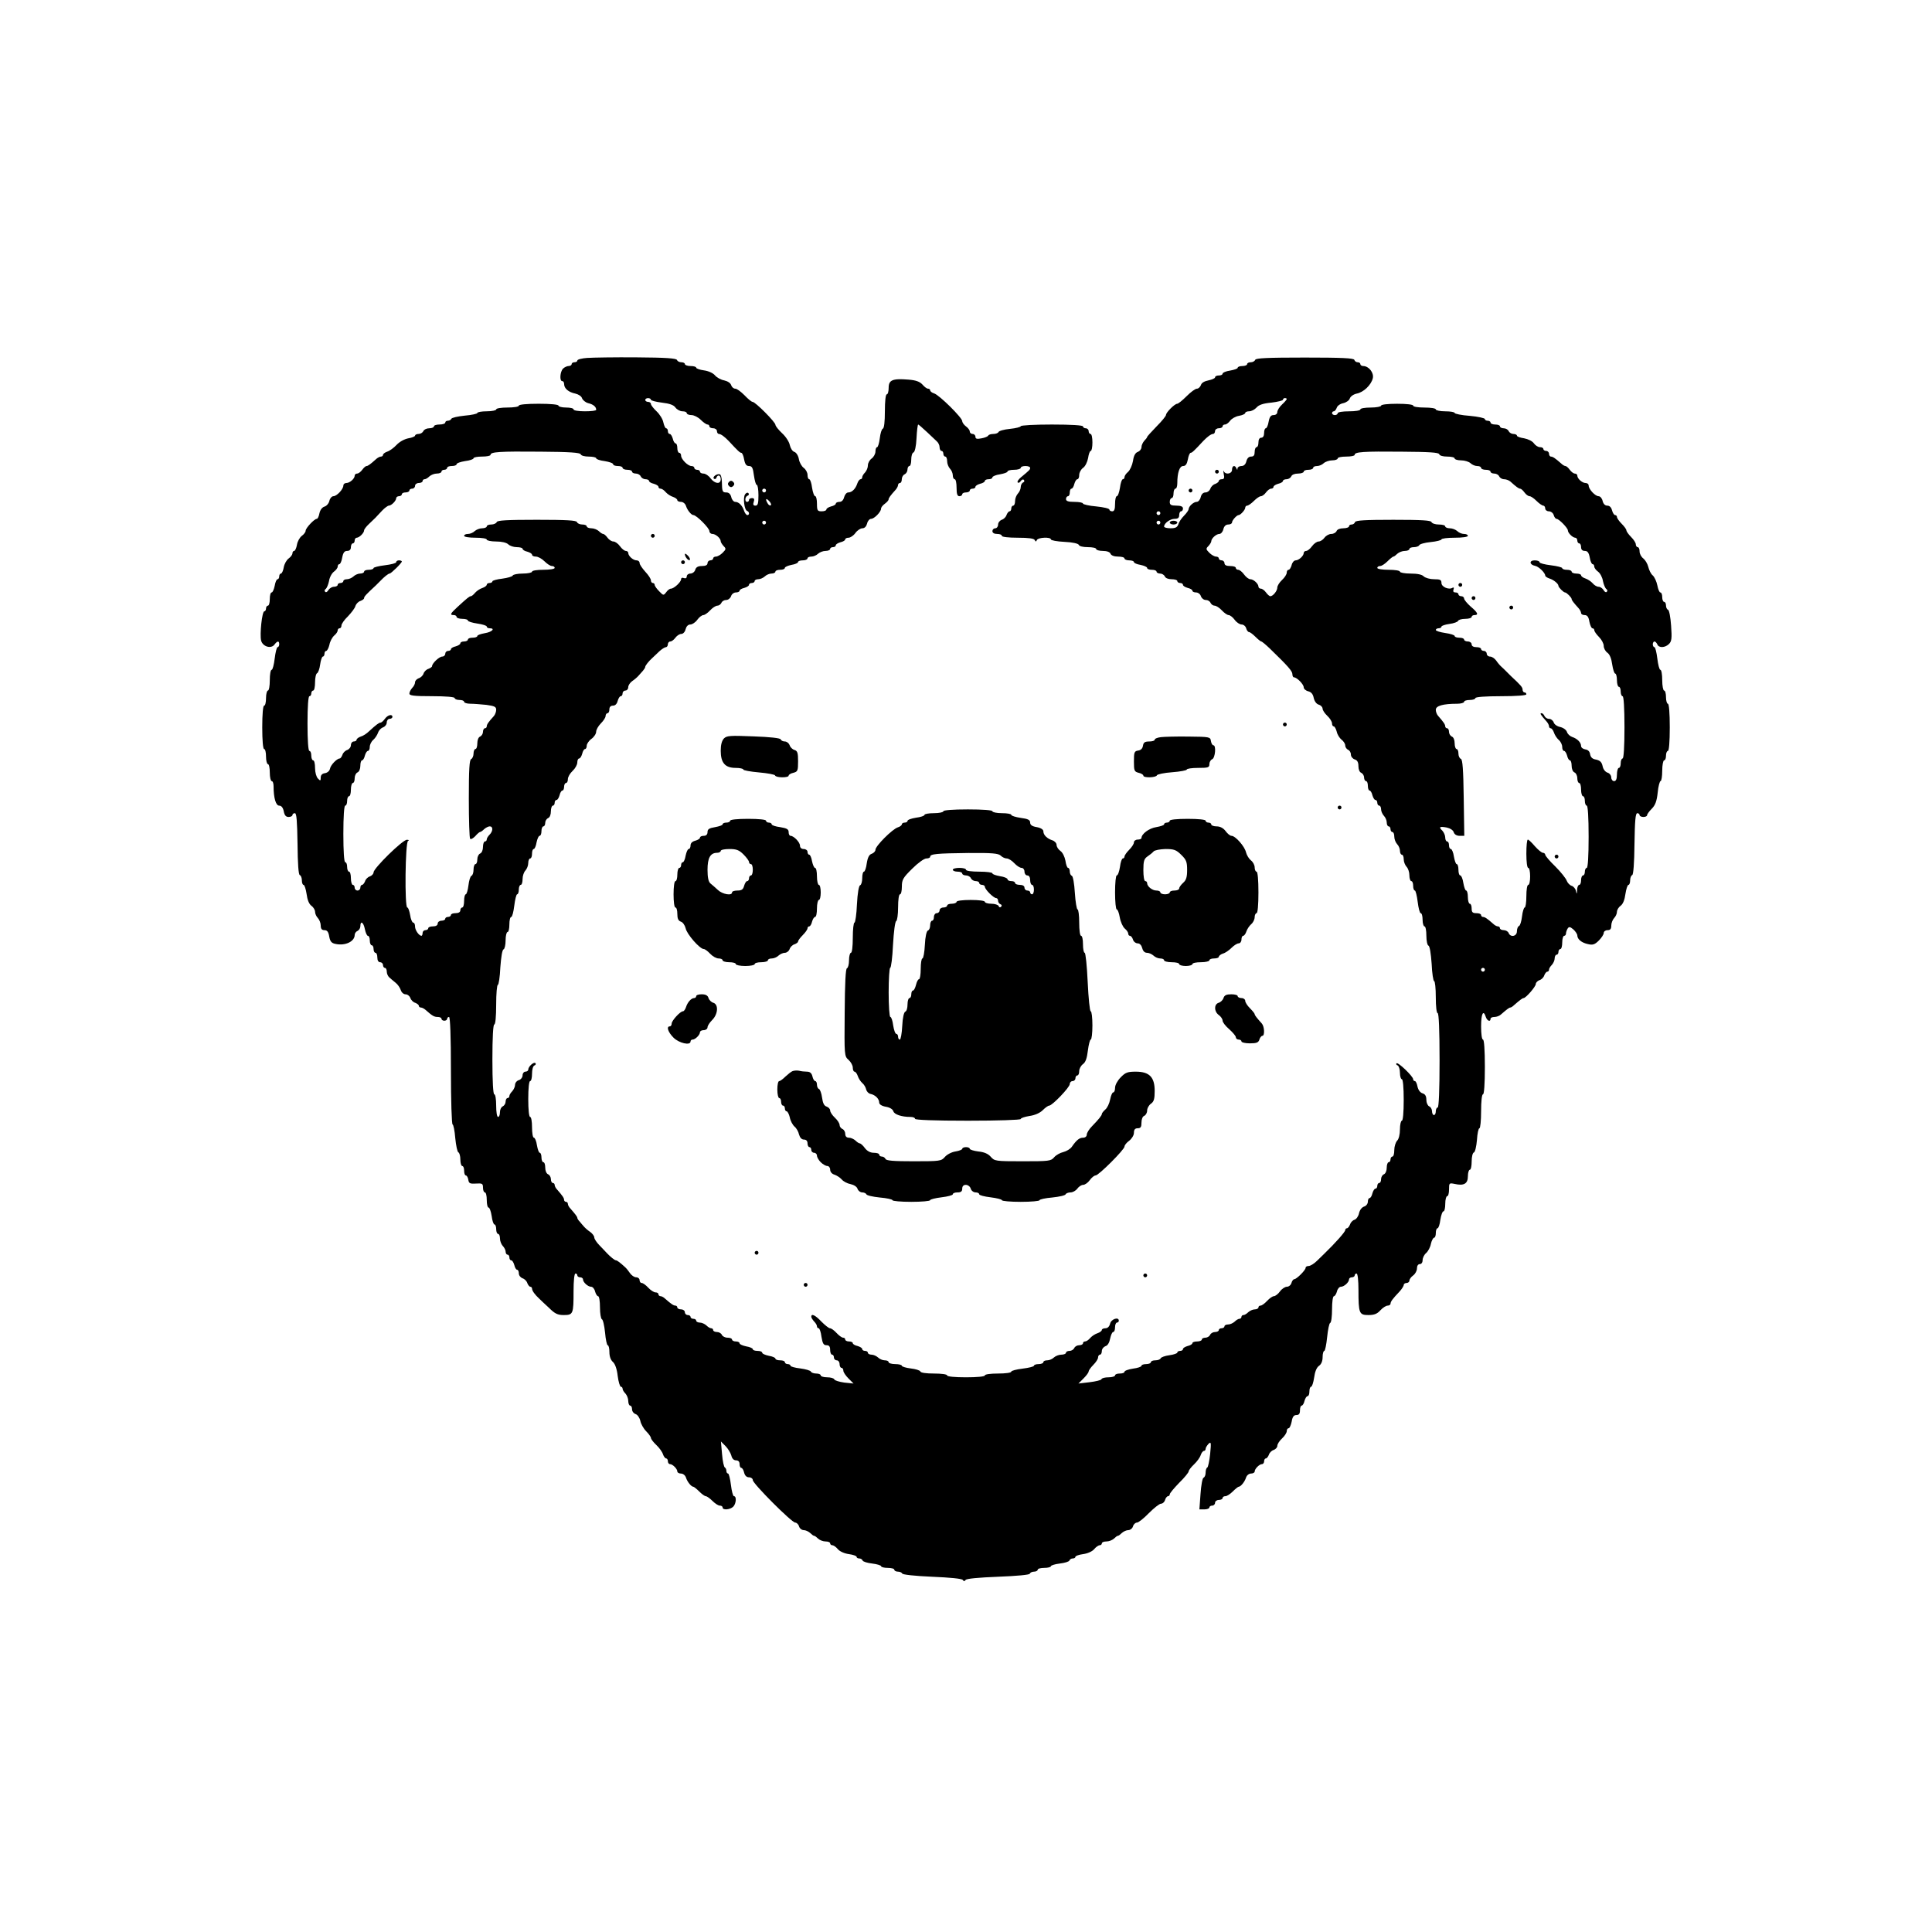 <?xml version="1.0" standalone="no"?>
<!DOCTYPE svg PUBLIC "-//W3C//DTD SVG 20010904//EN"
 "http://www.w3.org/TR/2001/REC-SVG-20010904/DTD/svg10.dtd">
<svg version="1.0" xmlns="http://www.w3.org/2000/svg"
 width="1024pt" height="1024pt" viewBox="0 0 1024 1024"
 preserveAspectRatio="xMidYMid meet">

<g transform="translate(0,1024) scale(0.1,-0.1)"
fill="#000000" stroke="none">
<path d="M3113 8343 c-29 -2 -53 -8 -53 -14 0 -5 -7 -9 -15 -9 -8 0 -15 -4
-15 -10 0 -5 -7 -10 -16 -10 -8 0 -22 -6 -30 -14 -16 -17 -19 -66 -4 -66 6 0
10 -7 10 -16 0 -23 24 -43 59 -50 17 -4 33 -14 36 -25 4 -10 18 -22 33 -26 26
-6 42 -19 42 -35 0 -5 -27 -8 -60 -8 -33 0 -60 4 -60 10 0 6 -18 10 -40 10
-22 0 -40 5 -40 10 0 6 -42 10 -105 10 -63 0 -105 -4 -105 -10 0 -6 -27 -10
-60 -10 -33 0 -60 -4 -60 -10 0 -5 -22 -10 -50 -10 -27 0 -50 -4 -50 -9 0 -4
-30 -11 -67 -14 -38 -4 -69 -11 -71 -17 -2 -5 -10 -10 -18 -10 -8 0 -14 -4
-14 -10 0 -5 -13 -10 -30 -10 -16 0 -30 -4 -30 -10 0 -5 -11 -10 -25 -10 -14
0 -28 -7 -31 -15 -4 -8 -15 -15 -25 -15 -10 0 -19 -4 -19 -9 0 -4 -16 -11 -35
-14 -21 -4 -47 -18 -63 -35 -15 -16 -37 -32 -50 -36 -12 -4 -22 -12 -22 -17 0
-5 -5 -9 -11 -9 -6 0 -17 -6 -24 -12 -32 -29 -45 -38 -52 -38 -5 0 -15 -9 -23
-20 -8 -11 -20 -20 -27 -20 -7 0 -13 -5 -13 -11 0 -16 -26 -39 -44 -39 -9 0
-16 -6 -16 -13 0 -20 -35 -57 -53 -57 -8 0 -18 -11 -21 -24 -3 -14 -15 -28
-26 -31 -13 -4 -23 -18 -27 -36 -3 -16 -9 -29 -14 -29 -13 0 -59 -49 -59 -63
0 -7 -9 -19 -20 -27 -11 -8 -23 -29 -26 -47 -3 -18 -10 -33 -15 -33 -5 0 -9
-6 -9 -13 0 -7 -9 -19 -20 -27 -11 -8 -23 -29 -26 -47 -3 -18 -10 -33 -15 -33
-5 0 -9 -7 -9 -15 0 -8 -4 -15 -9 -15 -5 0 -12 -16 -15 -35 -4 -19 -11 -35
-16 -35 -6 0 -10 -16 -10 -35 0 -19 -4 -35 -10 -35 -5 0 -10 -7 -10 -15 0 -8
-4 -15 -9 -15 -12 0 -25 -122 -17 -155 8 -32 53 -46 71 -21 15 20 25 21 25 1
0 -8 -4 -15 -9 -15 -4 0 -11 -27 -15 -60 -4 -33 -11 -60 -16 -60 -6 0 -10 -25
-10 -55 0 -30 -4 -55 -10 -55 -5 0 -10 -18 -10 -40 0 -22 -4 -40 -10 -40 -6 0
-10 -45 -10 -115 0 -70 4 -115 10 -115 6 0 10 -18 10 -40 0 -22 5 -40 10 -40
6 0 10 -20 10 -45 0 -25 5 -45 10 -45 6 0 10 -12 10 -27 0 -62 12 -103 30
-103 11 0 20 -10 24 -30 4 -21 11 -30 26 -30 11 0 20 5 20 10 0 6 6 10 13 10
9 0 12 -40 14 -162 1 -106 5 -164 12 -166 6 -2 11 -15 11 -28 0 -13 4 -24 9
-24 5 0 12 -22 16 -48 4 -31 13 -54 26 -63 10 -7 19 -22 19 -32 0 -10 7 -25
15 -33 8 -9 15 -26 15 -40 0 -17 6 -24 20 -24 14 0 21 -9 25 -34 5 -27 13 -35
34 -39 51 -11 101 13 101 48 0 8 7 18 15 21 8 4 15 15 15 25 0 32 17 21 24
-16 4 -19 11 -35 16 -35 6 0 10 -11 10 -25 0 -14 5 -25 10 -25 6 0 10 -9 10
-20 0 -11 5 -20 10 -20 6 0 10 -11 10 -25 0 -16 6 -25 15 -25 8 0 15 -7 15
-15 0 -8 5 -15 10 -15 6 0 10 -9 10 -20 0 -10 6 -24 13 -30 6 -6 21 -18 33
-28 12 -9 24 -27 28 -39 4 -13 15 -23 26 -23 10 0 21 -9 25 -19 3 -11 15 -23
26 -26 10 -4 19 -11 19 -16 0 -5 5 -9 11 -9 6 0 17 -6 24 -12 36 -32 46 -38
65 -38 11 0 20 -4 20 -10 0 -5 7 -10 15 -10 8 0 15 5 15 10 0 6 5 10 10 10 6
0 10 -102 10 -285 0 -157 4 -285 9 -285 4 0 11 -33 14 -72 4 -40 11 -74 17
-76 5 -2 10 -19 10 -38 0 -19 5 -34 10 -34 6 0 10 -11 10 -25 0 -14 4 -25 9
-25 5 0 11 -10 13 -22 3 -20 8 -23 41 -21 33 2 37 0 37 -22 0 -14 5 -25 10
-25 6 0 10 -18 10 -40 0 -22 4 -40 9 -40 6 0 13 -20 17 -45 3 -25 10 -45 15
-45 5 0 9 -11 9 -25 0 -14 5 -25 10 -25 6 0 10 -11 10 -24 0 -14 7 -31 15 -40
8 -8 15 -22 15 -30 0 -9 5 -16 10 -16 6 0 10 -7 10 -15 0 -8 4 -15 10 -15 5 0
12 -11 16 -25 3 -14 10 -25 15 -25 5 0 9 -9 9 -19 0 -11 9 -22 19 -26 11 -3
23 -15 26 -26 4 -10 11 -19 16 -19 5 0 9 -5 9 -10 0 -11 15 -32 38 -53 7 -7
30 -29 52 -49 31 -31 46 -38 78 -38 50 0 52 6 52 126 0 56 4 94 10 94 6 0 10
-4 10 -10 0 -5 7 -10 15 -10 8 0 15 -5 15 -11 0 -15 26 -39 43 -39 8 0 18 -11
21 -25 4 -14 11 -25 16 -25 6 0 10 -27 10 -59 0 -33 5 -61 10 -63 6 -2 13 -33
17 -71 3 -37 10 -67 14 -67 5 0 9 -16 9 -36 0 -23 7 -43 19 -53 11 -10 21 -37
25 -74 4 -31 12 -57 17 -57 5 0 9 -5 9 -11 0 -6 7 -17 15 -25 8 -9 15 -26 15
-40 0 -13 5 -24 10 -24 6 0 10 -9 10 -19 0 -11 8 -22 19 -26 10 -3 21 -19 25
-36 3 -16 17 -41 31 -55 14 -14 25 -30 25 -35 0 -6 13 -23 29 -38 15 -14 31
-36 35 -49 4 -12 12 -22 17 -22 5 0 9 -7 9 -15 0 -8 5 -15 11 -15 14 0 39 -25
39 -39 0 -6 9 -11 19 -11 11 0 23 -9 27 -22 7 -22 28 -48 39 -48 3 0 17 -11
31 -25 14 -14 29 -25 35 -25 5 0 21 -11 35 -25 14 -14 31 -25 39 -25 8 0 15
-4 15 -10 0 -15 39 -12 56 4 16 16 19 56 4 56 -5 0 -12 27 -16 60 -4 33 -11
60 -15 60 -5 0 -9 6 -9 14 0 8 -4 16 -8 18 -5 2 -12 33 -15 71 l-6 67 24 -24
c13 -13 27 -36 31 -50 4 -17 13 -26 25 -26 12 0 19 -7 19 -20 0 -11 4 -20 9
-20 5 0 12 -11 15 -25 4 -16 13 -25 26 -25 11 0 20 -7 20 -15 0 -18 206 -225
225 -225 7 0 17 -9 20 -20 3 -11 15 -20 25 -20 10 0 25 -7 34 -15 8 -8 17 -15
21 -15 4 0 13 -7 21 -15 9 -8 26 -15 40 -15 13 0 24 -4 24 -10 0 -5 5 -10 11
-10 7 0 20 -9 30 -21 10 -12 35 -23 58 -26 23 -3 41 -10 41 -14 0 -5 6 -9 14
-9 8 0 16 -5 18 -11 2 -6 25 -13 51 -16 26 -3 47 -10 47 -14 0 -5 16 -9 35 -9
19 0 35 -4 35 -10 0 -5 9 -10 19 -10 11 0 21 -5 23 -10 2 -6 66 -13 158 -17
95 -4 158 -10 163 -17 5 -8 9 -8 15 0 4 7 70 13 172 17 101 4 166 10 168 16 2
6 12 11 23 11 10 0 19 5 19 10 0 6 16 10 35 10 19 0 35 4 35 9 0 4 21 11 47
14 26 3 49 10 51 16 2 6 10 11 18 11 8 0 14 4 14 9 0 4 18 11 41 14 23 3 48
14 58 26 10 12 23 21 30 21 6 0 11 5 11 10 0 6 11 10 24 10 14 0 31 7 40 15 8
8 17 15 21 15 4 0 13 7 21 15 9 8 24 15 34 15 10 0 22 9 25 20 3 11 13 20 21
20 8 0 36 22 63 50 27 27 56 50 64 50 9 0 19 9 22 20 3 11 11 20 16 20 5 0 9
5 9 10 0 6 23 33 50 61 28 27 50 55 50 60 0 6 13 23 29 38 15 14 31 36 35 49
4 12 12 22 17 22 5 0 9 5 9 11 0 6 7 17 15 26 14 14 15 8 9 -53 -4 -38 -11
-70 -15 -72 -5 -2 -9 -14 -9 -27 0 -13 -5 -25 -11 -27 -6 -2 -13 -41 -16 -86
l-6 -82 27 0 c14 0 26 5 26 10 0 6 7 10 15 10 8 0 15 7 15 15 0 8 9 15 20 15
11 0 20 5 20 10 0 6 7 10 15 10 8 0 25 11 39 25 14 14 28 25 31 25 11 0 32 26
39 48 4 13 16 22 27 22 10 0 19 5 19 11 0 14 25 39 39 39 6 0 11 7 11 15 0 8
4 15 9 15 5 0 12 9 16 19 3 11 15 23 26 26 10 4 19 13 19 22 0 9 11 26 25 39
14 13 25 30 25 39 0 8 4 15 10 15 5 0 12 16 16 35 4 25 11 35 25 35 14 0 19 7
19 25 0 14 4 25 9 25 5 0 12 11 15 25 4 14 11 25 16 25 6 0 10 11 10 25 0 14
4 25 9 25 5 0 12 22 16 48 4 31 13 54 26 63 12 8 19 25 19 46 0 18 4 33 9 33
4 0 11 33 15 73 4 39 11 74 16 75 6 2 10 35 10 73 0 38 4 69 10 69 5 0 12 11
16 25 3 14 13 25 21 25 17 0 43 24 43 39 0 6 7 11 15 11 8 0 15 5 15 10 0 6 5
10 10 10 6 0 10 -36 10 -87 0 -125 4 -133 53 -133 30 0 46 6 63 25 13 14 30
25 39 25 8 0 15 5 15 10 0 11 10 25 48 65 12 13 22 29 22 35 0 5 7 10 15 10 8
0 15 6 15 13 0 7 9 19 20 27 11 8 20 25 20 37 0 14 6 23 15 23 9 0 15 9 15 21
0 12 8 29 19 38 10 9 22 31 25 49 4 17 12 32 17 32 5 0 9 11 9 25 0 14 4 25 9
25 5 0 12 20 15 45 4 25 11 45 17 45 5 0 9 18 9 40 0 22 5 40 10 40 6 0 10 16
10 36 0 34 1 35 30 29 49 -11 70 1 70 41 0 19 5 34 10 34 6 0 10 20 10 44 0
25 5 46 12 48 6 2 13 31 16 66 2 34 8 62 13 62 5 0 9 41 9 90 0 53 4 90 10 90
6 0 10 55 10 145 0 90 -4 145 -10 145 -6 0 -10 30 -10 70 0 68 12 91 25 50 7
-21 25 -28 25 -10 0 6 9 10 21 10 11 0 27 6 34 13 31 27 44 37 50 37 4 0 13 6
20 13 30 26 44 37 50 37 12 0 65 61 65 75 0 7 9 16 19 20 11 3 23 15 26 26 4
10 11 19 16 19 5 0 9 5 9 11 0 6 7 17 15 25 8 9 15 24 15 35 0 10 5 19 10 19
6 0 10 7 10 15 0 8 5 15 10 15 6 0 10 16 10 35 0 19 5 35 10 35 6 0 10 6 10
13 0 6 4 18 9 26 7 10 12 10 30 -5 11 -10 21 -25 21 -32 0 -20 23 -39 57 -46
25 -6 36 -2 57 19 14 14 26 32 26 40 0 8 9 15 20 15 15 0 20 7 20 24 0 14 7
31 15 40 8 8 15 23 15 33 0 10 9 25 19 32 13 9 22 32 26 63 4 26 11 48 16 48
5 0 9 11 9 24 0 13 5 26 11 28 6 2 11 61 12 166 2 122 5 162 15 162 6 0 12 -4
12 -10 0 -5 9 -10 20 -10 11 0 20 4 20 10 0 5 11 20 24 33 19 19 27 40 32 86
3 34 11 61 15 61 5 0 9 25 9 55 0 30 5 55 10 55 6 0 10 11 10 25 0 14 5 25 10
25 6 0 10 48 10 125 0 77 -4 125 -10 125 -5 0 -10 16 -10 35 0 19 -4 35 -10
35 -5 0 -10 25 -10 55 0 30 -4 55 -10 55 -5 0 -12 27 -16 60 -4 33 -11 60 -15
60 -5 0 -9 7 -9 15 0 8 4 15 9 15 5 0 11 -7 15 -15 7 -20 41 -19 62 2 14 14
16 30 11 97 -3 44 -10 82 -16 84 -6 2 -11 12 -11 23 0 10 -4 19 -10 19 -5 0
-10 11 -10 25 0 14 -4 25 -10 25 -5 0 -12 17 -16 38 -4 20 -15 44 -24 52 -10
8 -20 29 -24 46 -4 16 -16 36 -26 44 -11 8 -20 25 -20 37 0 13 -4 23 -10 23
-5 0 -10 7 -10 15 0 8 -11 25 -25 39 -14 14 -25 30 -25 35 0 6 -11 21 -25 35
-14 14 -25 30 -25 36 0 5 -4 10 -10 10 -5 0 -12 11 -16 25 -4 16 -13 25 -25
25 -12 0 -21 9 -25 25 -3 14 -13 25 -21 25 -18 0 -53 37 -53 57 0 7 -7 13 -16
13 -18 0 -44 23 -44 39 0 6 -6 11 -13 11 -7 0 -19 9 -27 20 -8 11 -18 20 -23
20 -5 0 -15 6 -22 13 -33 29 -45 37 -55 37 -5 0 -10 7 -10 15 0 8 -7 15 -15
15 -8 0 -15 5 -15 10 0 6 -8 10 -18 10 -10 0 -24 9 -32 20 -8 12 -31 23 -52
27 -21 3 -38 9 -38 14 0 5 -9 9 -19 9 -10 0 -21 7 -25 15 -3 8 -15 15 -26 15
-11 0 -20 5 -20 10 0 6 -11 10 -25 10 -14 0 -25 5 -25 10 0 6 -7 10 -15 10 -8
0 -15 4 -15 9 0 5 -36 13 -80 17 -44 3 -80 11 -80 15 0 5 -22 9 -50 9 -27 0
-50 5 -50 10 0 6 -27 10 -60 10 -33 0 -60 4 -60 10 0 6 -35 10 -85 10 -50 0
-85 -4 -85 -10 0 -5 -25 -10 -55 -10 -30 0 -55 -4 -55 -10 0 -6 -27 -10 -60
-10 -33 0 -60 -4 -60 -10 0 -5 -7 -10 -15 -10 -8 0 -15 5 -15 10 0 6 4 10 9
10 5 0 12 8 16 19 3 10 18 21 34 24 17 4 32 15 35 25 4 11 19 22 37 26 36 7
76 45 85 81 7 29 -21 65 -51 65 -8 0 -15 5 -15 10 0 6 -6 10 -14 10 -8 0 -16
6 -18 13 -4 9 -65 12 -263 12 -198 0 -259 -3 -262 -12 -3 -7 -13 -13 -24 -13
-10 0 -19 -4 -19 -10 0 -5 -11 -10 -25 -10 -14 0 -25 -4 -25 -9 0 -5 -18 -11
-40 -15 -22 -3 -40 -11 -40 -16 0 -6 -9 -10 -20 -10 -11 0 -20 -4 -20 -10 0
-5 -16 -12 -35 -16 -21 -4 -37 -13 -40 -25 -4 -10 -13 -19 -21 -19 -9 0 -33
-18 -55 -40 -22 -22 -44 -40 -50 -40 -13 0 -59 -46 -59 -59 0 -6 -22 -33 -50
-61 -27 -28 -50 -53 -50 -56 0 -3 -7 -12 -15 -20 -8 -9 -15 -24 -15 -34 0 -10
-9 -21 -19 -25 -13 -4 -22 -19 -26 -48 -4 -23 -16 -49 -26 -58 -11 -9 -19 -21
-19 -28 0 -6 -4 -11 -9 -11 -5 0 -12 -20 -15 -45 -4 -25 -11 -45 -17 -45 -5 0
-9 -18 -9 -40 0 -29 -4 -40 -15 -40 -8 0 -15 4 -15 9 0 6 -31 13 -70 17 -38 3
-70 11 -70 15 0 5 -20 9 -45 9 -33 0 -45 4 -45 15 0 8 5 15 10 15 6 0 10 9 10
20 0 11 4 20 9 20 5 0 12 11 15 25 4 14 11 25 16 25 6 0 10 10 10 23 0 12 9
29 20 37 12 8 23 31 27 52 3 21 9 38 14 38 5 0 9 20 9 45 0 25 -4 45 -10 45
-5 0 -10 7 -10 15 0 8 -7 15 -15 15 -8 0 -15 5 -15 10 0 6 -62 10 -165 10 -91
0 -165 -4 -165 -9 0 -4 -26 -11 -57 -14 -32 -3 -59 -11 -61 -17 -2 -5 -14 -10
-27 -10 -13 0 -25 -4 -27 -8 -1 -5 -18 -12 -35 -15 -25 -5 -33 -3 -33 8 0 8
-7 15 -15 15 -8 0 -15 6 -15 13 0 7 -9 19 -20 27 -11 8 -20 21 -20 28 0 18
-121 138 -149 147 -11 3 -21 11 -21 16 0 5 -5 9 -11 9 -7 0 -20 10 -30 22 -14
15 -34 23 -74 26 -84 7 -105 -2 -105 -43 0 -19 -4 -35 -10 -35 -6 0 -10 -36
-10 -89 0 -56 -4 -91 -11 -93 -6 -2 -13 -25 -16 -51 -3 -26 -10 -47 -14 -47
-5 0 -9 -10 -9 -23 0 -12 -9 -29 -20 -37 -11 -8 -20 -24 -20 -36 0 -13 -7 -29
-15 -38 -8 -8 -15 -19 -15 -25 0 -6 -4 -11 -9 -11 -5 0 -13 -10 -17 -22 -9
-28 -28 -48 -48 -48 -9 0 -18 -11 -22 -25 -4 -16 -13 -25 -25 -25 -10 0 -19
-4 -19 -9 0 -5 -11 -12 -25 -15 -14 -4 -25 -11 -25 -16 0 -6 -11 -10 -25 -10
-22 0 -25 4 -25 40 0 22 -4 40 -9 40 -6 0 -13 20 -17 45 -3 25 -10 45 -15 45
-5 0 -9 10 -9 23 0 12 -9 29 -20 37 -11 8 -23 29 -26 47 -3 18 -14 35 -24 38
-10 3 -20 19 -24 36 -3 17 -22 46 -41 63 -19 18 -35 38 -35 44 0 15 -107 122
-121 122 -6 0 -25 16 -43 35 -19 19 -40 35 -49 35 -9 0 -18 8 -22 19 -3 11
-19 21 -37 25 -17 3 -39 15 -49 27 -10 12 -35 23 -58 26 -23 3 -41 10 -41 14
0 5 -13 9 -30 9 -16 0 -30 5 -30 10 0 6 -9 10 -19 10 -11 0 -21 6 -23 12 -3 9
-58 13 -214 14 -115 1 -233 -1 -261 -3z m337 -222 c0 -4 26 -11 58 -15 41 -5
62 -12 72 -26 8 -11 25 -20 37 -20 13 0 23 -4 23 -10 0 -5 11 -10 25 -10 13 0
35 -11 49 -25 14 -14 30 -25 36 -25 5 0 10 -4 10 -10 0 -5 9 -10 20 -10 11 0
20 -7 20 -15 0 -8 5 -15 10 -15 11 0 31 -15 53 -38 48 -52 59 -62 66 -62 5 0
12 -16 15 -35 5 -26 12 -35 26 -35 16 0 21 -10 26 -50 4 -27 10 -50 15 -50 5
0 9 -25 9 -55 0 -43 -3 -55 -16 -55 -11 0 -14 6 -9 20 5 14 2 20 -9 20 -9 0
-16 -4 -16 -10 0 -5 -4 -10 -10 -10 -14 0 -12 28 3 33 6 2 8 8 4 13 -4 5 -13
2 -18 -6 -12 -18 -4 -83 11 -88 13 -5 13 -22 1 -22 -5 0 -13 10 -17 22 -9 28
-28 48 -47 48 -8 0 -18 11 -21 25 -4 16 -13 25 -26 25 -21 0 -23 4 -24 59 -1
19 -5 36 -11 37 -15 5 -41 -14 -31 -23 5 -4 11 -2 13 5 7 19 23 14 23 -8 0
-28 -31 -25 -54 5 -10 14 -27 25 -37 25 -11 0 -19 5 -19 10 0 6 -7 10 -15 10
-8 0 -15 5 -15 10 0 6 -7 10 -15 10 -19 0 -55 36 -55 55 0 8 -4 15 -10 15 -5
0 -10 11 -10 25 0 14 -4 25 -9 25 -5 0 -12 11 -15 25 -4 14 -11 25 -16 25 -6
0 -10 7 -10 15 0 8 -4 15 -9 15 -5 0 -11 14 -15 31 -3 17 -19 43 -36 59 -16
15 -30 33 -30 39 0 6 -7 11 -15 11 -8 0 -15 5 -15 10 0 6 7 10 15 10 8 0 15
-4 15 -9z m3370 4 c0 -3 -11 -16 -25 -29 -14 -13 -25 -31 -25 -40 0 -9 -8 -16
-20 -16 -14 0 -21 -9 -26 -35 -3 -19 -10 -35 -15 -35 -5 0 -9 -11 -9 -25 0
-16 -6 -25 -15 -25 -9 0 -15 -9 -15 -25 0 -14 -4 -25 -10 -25 -5 0 -10 -11
-10 -25 0 -18 -5 -25 -19 -25 -12 0 -21 -9 -25 -25 -4 -16 -13 -25 -26 -25
-11 0 -20 -6 -21 -12 0 -10 -2 -10 -6 0 -8 19 -23 14 -23 -8 0 -22 -35 -28
-44 -7 -3 6 -3 0 0 -15 5 -21 2 -28 -10 -28 -9 0 -16 -4 -16 -9 0 -5 -9 -12
-19 -16 -11 -3 -23 -15 -26 -26 -4 -10 -15 -19 -25 -19 -13 0 -22 -9 -26 -25
-3 -14 -13 -25 -21 -25 -17 0 -43 -24 -43 -39 0 -5 -11 -21 -24 -34 -13 -13
-27 -33 -30 -45 -6 -17 -15 -22 -42 -22 -19 0 -34 4 -34 9 0 18 32 41 56 41
17 0 24 5 24 20 0 11 5 20 10 20 6 0 10 7 10 15 0 10 -11 15 -35 15 -28 0 -35
4 -35 20 0 11 5 20 10 20 6 0 10 11 10 25 0 14 5 25 10 25 6 0 10 13 10 29 0
56 12 91 31 91 13 0 20 10 25 35 3 19 10 35 15 35 7 0 18 10 66 62 22 23 42
38 53 38 5 0 10 7 10 15 0 8 9 15 20 15 11 0 20 5 20 10 0 6 6 10 13 10 7 0
19 9 27 20 8 11 29 23 47 26 18 3 33 10 33 15 0 5 10 9 21 9 12 0 29 9 39 20
12 14 35 22 79 26 33 4 61 11 61 15 0 5 5 9 10 9 6 0 10 -2 10 -5z m-1910
-172 c22 -21 46 -44 54 -51 9 -7 16 -22 16 -32 0 -11 5 -20 10 -20 6 0 10 -7
10 -15 0 -8 5 -15 10 -15 6 0 10 -11 10 -24 0 -14 7 -31 15 -40 8 -8 15 -24
15 -35 0 -12 5 -21 10 -21 6 0 10 -20 10 -45 0 -33 4 -45 15 -45 8 0 15 5 15
10 0 6 9 10 20 10 11 0 20 5 20 10 0 6 7 10 15 10 8 0 15 4 15 10 0 5 11 12
25 16 14 3 25 10 25 15 0 5 9 9 20 9 11 0 20 4 20 10 0 5 18 13 40 16 22 4 40
10 40 15 0 5 16 9 35 9 19 0 35 5 35 10 0 6 11 10 25 10 14 0 25 -4 25 -10 0
-9 -3 -12 -49 -50 -13 -11 -21 -23 -17 -27 4 -4 11 -1 16 7 5 8 13 11 17 6 4
-5 2 -11 -4 -13 -7 -3 -13 -14 -13 -25 0 -10 -7 -26 -15 -34 -8 -9 -15 -26
-15 -40 0 -13 -4 -24 -10 -24 -5 0 -10 -7 -10 -15 0 -8 -4 -15 -9 -15 -5 0
-12 -9 -16 -19 -3 -11 -15 -23 -26 -26 -10 -4 -19 -15 -19 -26 0 -10 -7 -19
-15 -19 -8 0 -15 -7 -15 -15 0 -9 9 -15 25 -15 14 0 25 -4 25 -10 0 -6 35 -10
84 -10 58 0 86 -4 90 -12 5 -10 7 -10 12 0 6 14 74 17 74 3 0 -5 32 -11 72
-13 44 -2 73 -9 76 -16 2 -7 22 -12 48 -12 24 0 44 -4 44 -10 0 -5 16 -10 35
-10 22 0 38 -6 41 -15 4 -9 19 -15 40 -15 19 0 34 -4 34 -10 0 -5 11 -10 25
-10 14 0 25 -4 25 -9 0 -5 16 -12 35 -15 19 -4 35 -11 35 -16 0 -6 11 -10 25
-10 14 0 25 -4 25 -10 0 -5 9 -10 19 -10 10 0 21 -7 25 -15 3 -9 18 -15 36
-15 16 0 30 -4 30 -10 0 -5 7 -10 15 -10 8 0 15 -4 15 -10 0 -5 11 -12 25 -16
14 -3 25 -10 25 -15 0 -5 9 -9 19 -9 11 0 23 -9 26 -20 4 -11 15 -20 26 -20
11 0 22 -7 25 -15 4 -8 13 -15 21 -15 9 0 26 -11 39 -25 13 -14 29 -25 36 -25
7 0 22 -11 32 -25 10 -14 27 -25 37 -25 10 0 21 -9 24 -20 3 -11 10 -20 15
-20 5 0 20 -11 34 -25 14 -14 28 -25 31 -25 4 0 24 -17 45 -37 98 -95 120
-120 120 -137 0 -9 4 -16 8 -16 16 0 52 -37 52 -53 0 -8 11 -18 24 -21 16 -4
25 -15 29 -35 4 -18 14 -32 27 -36 11 -3 20 -13 20 -21 0 -8 11 -25 25 -38 14
-13 25 -31 25 -40 0 -9 4 -16 9 -16 5 0 12 -13 16 -28 3 -15 15 -34 25 -42 11
-8 20 -22 20 -31 0 -9 7 -19 15 -23 8 -3 15 -14 15 -25 0 -11 9 -22 20 -26 14
-4 20 -15 20 -36 0 -17 6 -32 15 -35 8 -4 15 -15 15 -25 0 -10 5 -19 10 -19 6
0 10 -11 10 -25 0 -14 4 -25 9 -25 5 0 12 -11 15 -25 4 -14 11 -25 16 -25 6 0
10 -7 10 -15 0 -8 5 -15 10 -15 6 0 10 -9 10 -19 0 -11 7 -26 15 -35 8 -8 15
-24 15 -35 0 -12 5 -21 10 -21 6 0 10 -7 10 -15 0 -8 5 -15 10 -15 6 0 10 -11
10 -24 0 -14 7 -31 15 -40 8 -8 15 -24 15 -35 0 -12 5 -21 10 -21 6 0 10 -11
10 -24 0 -14 7 -31 15 -40 8 -8 15 -28 15 -45 0 -17 5 -31 10 -31 6 0 10 -11
10 -25 0 -14 4 -25 9 -25 4 0 11 -27 15 -60 4 -33 11 -60 16 -60 6 0 10 -16
10 -35 0 -19 5 -35 10 -35 6 0 10 -22 10 -49 0 -27 5 -51 11 -53 7 -2 13 -42
17 -96 2 -51 9 -92 13 -92 5 0 9 -38 9 -85 0 -50 4 -85 10 -85 6 0 10 -90 10
-250 0 -160 -4 -250 -10 -250 -5 0 -10 -9 -10 -20 0 -11 -4 -20 -10 -20 -5 0
-10 9 -10 20 0 11 -7 23 -15 26 -8 4 -15 19 -15 34 0 20 -6 31 -20 35 -13 4
-23 18 -27 36 -3 16 -9 29 -14 29 -5 0 -9 5 -9 10 0 15 -81 93 -88 84 -4 -3
-1 -9 6 -11 6 -3 12 -20 12 -39 0 -19 5 -34 10 -34 6 0 10 -43 10 -110 0 -67
-4 -110 -10 -110 -5 0 -10 -21 -10 -46 0 -27 -6 -51 -15 -60 -8 -9 -15 -31
-15 -50 0 -19 -4 -34 -10 -34 -5 0 -10 -7 -10 -15 0 -8 -4 -15 -10 -15 -5 0
-10 -13 -10 -29 0 -16 -6 -31 -15 -35 -8 -3 -15 -15 -15 -26 0 -11 -4 -20 -10
-20 -5 0 -10 -7 -10 -15 0 -8 -4 -15 -10 -15 -5 0 -12 -11 -16 -25 -3 -14 -10
-25 -15 -25 -5 0 -9 -9 -9 -19 0 -11 -9 -23 -20 -26 -12 -4 -23 -18 -27 -36
-3 -15 -14 -31 -24 -34 -10 -3 -21 -15 -24 -26 -4 -10 -11 -19 -16 -19 -5 0
-9 -5 -9 -10 0 -9 -51 -67 -111 -125 -5 -5 -23 -22 -38 -37 -16 -16 -36 -28
-45 -28 -9 0 -16 -4 -16 -10 0 -12 -48 -60 -60 -60 -5 0 -12 -9 -15 -20 -3
-11 -14 -20 -24 -20 -10 0 -27 -11 -37 -25 -10 -14 -25 -25 -32 -25 -7 0 -23
-11 -36 -25 -13 -14 -28 -25 -35 -25 -6 0 -11 -4 -11 -10 0 -5 -9 -10 -19 -10
-11 0 -26 -7 -35 -15 -8 -8 -19 -15 -25 -15 -6 0 -11 -4 -11 -10 0 -5 -5 -10
-11 -10 -6 0 -17 -7 -25 -15 -9 -8 -24 -15 -35 -15 -10 0 -19 -4 -19 -10 0 -5
-7 -10 -15 -10 -8 0 -15 -4 -15 -10 0 -5 -9 -10 -20 -10 -11 0 -23 -7 -26 -15
-4 -8 -15 -15 -25 -15 -10 0 -19 -4 -19 -10 0 -5 -11 -10 -25 -10 -14 0 -25
-4 -25 -9 0 -5 -11 -12 -25 -15 -14 -4 -25 -11 -25 -16 0 -6 -7 -10 -15 -10
-8 0 -15 -4 -15 -9 0 -4 -19 -11 -42 -14 -24 -3 -44 -11 -46 -16 -2 -6 -15
-11 -28 -11 -13 0 -24 -4 -24 -10 0 -5 -11 -10 -25 -10 -14 0 -25 -4 -25 -9 0
-5 -20 -12 -45 -15 -25 -4 -45 -11 -45 -17 0 -5 -11 -9 -25 -9 -14 0 -25 -4
-25 -10 0 -5 -15 -10 -34 -10 -19 0 -36 -4 -38 -10 -1 -5 -30 -12 -63 -16
l-59 -7 27 27 c15 15 27 31 27 37 0 5 11 21 25 35 14 14 25 31 25 39 0 8 5 15
10 15 6 0 10 9 10 19 0 11 9 22 19 26 12 3 21 19 25 40 4 19 11 35 16 35 6 0
10 11 10 25 0 14 5 25 10 25 6 0 10 5 10 10 0 22 -40 9 -46 -15 -4 -16 -13
-25 -25 -25 -10 0 -19 -4 -19 -9 0 -5 -10 -13 -22 -17 -13 -4 -30 -15 -39 -25
-9 -11 -21 -19 -28 -19 -6 0 -11 -4 -11 -10 0 -5 -9 -10 -20 -10 -11 0 -23 -7
-26 -15 -4 -8 -15 -15 -25 -15 -10 0 -19 -4 -19 -10 0 -5 -11 -10 -24 -10 -14
0 -31 -7 -40 -15 -8 -8 -24 -15 -35 -15 -12 0 -21 -4 -21 -10 0 -5 -11 -10
-25 -10 -14 0 -25 -4 -25 -9 0 -4 -27 -11 -60 -15 -33 -4 -60 -11 -60 -16 0
-6 -31 -10 -70 -10 -40 0 -70 -4 -70 -10 0 -6 -40 -10 -100 -10 -60 0 -100 4
-100 10 0 6 -30 10 -69 10 -42 0 -71 4 -73 11 -2 6 -25 13 -51 16 -26 3 -47
10 -47 14 0 5 -16 9 -35 9 -19 0 -35 5 -35 10 0 6 -9 10 -21 10 -11 0 -27 7
-35 15 -9 8 -24 15 -35 15 -10 0 -19 5 -19 10 0 6 -7 10 -15 10 -8 0 -15 4
-15 10 0 5 -11 12 -25 16 -14 3 -25 10 -25 15 0 5 -9 9 -20 9 -11 0 -20 5 -20
10 0 6 -5 10 -11 10 -7 0 -22 11 -35 25 -13 14 -28 25 -35 25 -6 0 -26 16 -45
35 -32 34 -54 45 -54 26 0 -5 7 -16 15 -25 8 -8 15 -19 15 -25 0 -6 4 -11 9
-11 5 0 12 -20 15 -45 6 -36 11 -45 27 -45 14 0 19 -7 19 -25 0 -14 5 -25 10
-25 6 0 10 -7 10 -15 0 -8 7 -15 15 -15 8 0 15 -9 15 -20 0 -11 5 -20 10 -20
6 0 10 -7 10 -15 0 -8 12 -26 27 -41 l27 -27 -49 5 c-27 4 -51 11 -53 17 -2 6
-19 11 -38 11 -19 0 -34 5 -34 10 0 6 -11 10 -24 10 -13 0 -26 5 -28 10 -2 6
-27 13 -56 17 -28 3 -52 10 -52 14 0 5 -7 9 -15 9 -8 0 -15 5 -15 10 0 6 -11
10 -25 10 -14 0 -25 4 -25 9 0 5 -16 12 -35 15 -19 4 -35 11 -35 16 0 6 -11
10 -25 10 -14 0 -25 4 -25 9 0 5 -16 12 -35 15 -19 4 -35 11 -35 16 0 6 -9 10
-20 10 -11 0 -20 5 -20 10 0 6 -11 10 -24 10 -13 0 -26 7 -30 15 -3 8 -15 15
-26 15 -11 0 -20 5 -20 10 0 6 -5 10 -11 10 -6 0 -17 7 -25 15 -9 8 -24 15
-35 15 -10 0 -19 5 -19 10 0 6 -7 10 -15 10 -8 0 -15 5 -15 10 0 6 -7 10 -15
10 -8 0 -15 7 -15 15 0 8 -9 15 -20 15 -11 0 -20 5 -20 10 0 6 -5 10 -10 10
-10 0 -22 8 -55 37 -7 7 -18 13 -24 13 -6 0 -11 5 -11 10 0 6 -7 10 -15 10 -9
0 -26 11 -39 25 -13 14 -28 25 -35 25 -6 0 -11 7 -11 15 0 8 -8 15 -18 15 -10
0 -24 10 -32 21 -8 12 -20 27 -27 33 -25 23 -42 36 -48 36 -7 0 -30 19 -48 38
-7 7 -24 26 -39 41 -16 16 -28 35 -28 42 0 8 -10 21 -21 29 -12 8 -27 21 -33
28 -6 7 -17 19 -23 27 -7 7 -13 16 -13 20 0 6 -10 19 -37 50 -7 7 -13 18 -13
24 0 6 -4 11 -10 11 -5 0 -10 5 -10 10 0 10 -8 22 -37 55 -7 7 -13 18 -13 24
0 6 -4 11 -10 11 -5 0 -10 9 -10 20 0 11 -7 23 -15 26 -9 4 -15 19 -15 35 0
16 -4 29 -10 29 -5 0 -10 11 -10 25 0 14 -4 25 -9 25 -5 0 -11 18 -15 40 -3
22 -11 40 -16 40 -6 0 -10 25 -10 55 0 30 -4 55 -10 55 -6 0 -10 38 -10 95 0
57 4 95 10 95 6 0 10 18 10 39 0 22 5 41 13 44 6 2 9 8 5 12 -8 9 -38 -18 -38
-34 0 -6 -7 -11 -15 -11 -8 0 -15 -9 -15 -19 0 -11 -9 -23 -20 -26 -11 -3 -20
-15 -20 -25 0 -10 -7 -25 -15 -34 -8 -8 -15 -19 -15 -25 0 -6 -4 -11 -10 -11
-5 0 -10 -9 -10 -19 0 -10 -7 -21 -15 -25 -8 -3 -15 -17 -15 -31 0 -14 -4 -25
-10 -25 -6 0 -10 27 -10 60 0 33 -4 60 -10 60 -6 0 -10 68 -10 185 0 117 4
185 10 185 6 0 10 42 10 105 0 58 4 105 9 105 4 0 11 41 13 92 4 54 10 94 17
96 6 2 11 24 11 48 0 24 5 44 10 44 6 0 10 18 10 40 0 22 4 40 10 40 5 0 12
27 16 60 4 33 11 60 15 60 5 0 9 11 9 25 0 14 5 25 10 25 6 0 10 14 10 31 0
17 7 37 15 45 8 9 15 26 15 40 0 13 5 24 10 24 6 0 10 11 10 25 0 14 4 25 9
25 5 0 12 16 15 35 4 19 11 35 16 35 6 0 10 11 10 25 0 14 5 25 10 25 6 0 10
9 10 19 0 10 7 21 15 25 9 3 15 18 15 36 0 16 5 30 10 30 6 0 10 7 10 15 0 8
4 15 10 15 5 0 12 11 16 25 3 14 10 25 15 25 5 0 9 9 9 20 0 11 5 20 10 20 6
0 10 9 10 20 0 12 11 31 25 44 14 13 25 33 25 45 0 11 4 21 10 21 5 0 12 11
16 25 3 14 10 25 15 25 5 0 9 8 9 18 0 9 11 26 25 36 14 10 25 27 25 38 0 10
11 30 25 44 14 14 25 31 25 39 0 8 5 15 10 15 6 0 10 9 10 20 0 13 7 20 19 20
12 0 21 9 25 25 4 14 11 25 16 25 6 0 10 7 10 15 0 8 7 15 15 15 8 0 15 8 15
18 0 10 10 24 21 32 12 8 27 21 33 28 6 7 17 19 24 27 6 7 12 16 12 20 0 7 18
30 38 48 7 7 24 22 37 35 13 12 29 22 35 22 5 0 10 7 10 15 0 8 6 15 13 15 7
0 19 9 27 20 8 11 22 20 31 20 10 0 20 11 23 25 4 15 13 25 25 25 10 0 27 11
37 25 10 14 25 25 32 25 7 0 23 11 36 25 13 14 30 25 39 25 8 0 17 7 21 15 3
8 14 15 25 15 11 0 22 9 26 20 3 11 15 20 26 20 10 0 19 4 19 9 0 5 11 12 25
15 14 4 25 11 25 16 0 6 7 10 15 10 8 0 15 5 15 10 0 6 9 10 19 10 11 0 26 7
35 15 8 8 24 15 35 15 12 0 21 5 21 10 0 6 11 10 25 10 14 0 25 4 25 10 0 5
16 12 35 16 19 3 35 10 35 15 0 5 11 9 25 9 14 0 25 5 25 10 0 6 9 10 21 10
11 0 27 7 35 15 9 8 26 15 40 15 13 0 24 5 24 10 0 6 7 10 15 10 8 0 15 4 15
10 0 5 11 12 25 16 14 3 25 10 25 15 0 5 8 9 18 9 9 0 26 11 36 25 10 14 27
25 37 25 12 0 21 10 25 25 3 14 13 25 21 25 17 0 53 37 53 54 0 7 9 18 20 26
11 8 20 18 20 23 0 7 9 20 38 52 6 7 12 18 12 24 0 6 5 11 10 11 6 0 10 9 10
20 0 11 7 23 15 26 8 4 15 15 15 25 0 10 5 19 10 19 6 0 10 15 10 34 0 19 5
36 12 38 7 3 14 32 16 76 2 40 6 72 9 72 2 0 22 -17 43 -37z m-1832 -121 c2
-7 21 -12 43 -12 21 0 39 -4 39 -9 0 -5 20 -12 45 -15 25 -4 45 -11 45 -17 0
-5 11 -9 25 -9 14 0 25 -4 25 -10 0 -5 11 -10 25 -10 14 0 25 -4 25 -10 0 -5
9 -10 20 -10 11 0 23 -7 26 -15 4 -8 15 -15 25 -15 10 0 19 -4 19 -9 0 -5 11
-12 25 -15 14 -4 25 -11 25 -16 0 -6 5 -10 11 -10 7 0 19 -8 28 -19 9 -10 26
-21 39 -25 12 -4 22 -12 22 -17 0 -5 9 -9 19 -9 11 0 23 -9 27 -22 7 -22 28
-48 39 -48 16 0 85 -69 85 -85 0 -8 7 -15 16 -15 17 0 44 -23 44 -39 0 -5 7
-16 15 -25 14 -14 14 -17 -5 -36 -11 -11 -27 -20 -35 -20 -8 0 -15 -4 -15 -10
0 -5 -7 -10 -15 -10 -8 0 -15 -7 -15 -15 0 -10 -10 -15 -29 -15 -21 0 -32 -6
-36 -20 -3 -11 -15 -20 -26 -20 -10 0 -19 -7 -19 -15 0 -9 -6 -12 -15 -9 -8 4
-15 1 -15 -6 0 -15 -38 -50 -54 -50 -7 0 -18 -9 -25 -19 -14 -18 -15 -18 -37
5 -13 13 -24 28 -24 34 0 5 -4 10 -10 10 -5 0 -10 6 -10 14 0 8 -13 28 -30 46
-16 18 -30 38 -30 46 0 8 -7 14 -16 14 -18 0 -44 23 -44 39 0 6 -6 11 -13 11
-7 0 -21 11 -31 25 -10 14 -26 25 -35 25 -9 0 -23 9 -31 20 -8 11 -18 20 -23
20 -5 0 -15 7 -23 15 -9 8 -26 15 -40 15 -13 0 -24 5 -24 10 0 6 -11 10 -24
10 -13 0 -26 6 -28 13 -4 9 -55 12 -213 12 -158 0 -209 -3 -212 -12 -3 -7 -16
-13 -29 -13 -13 0 -24 -4 -24 -10 0 -5 -11 -10 -24 -10 -14 0 -31 -7 -40 -15
-8 -8 -24 -15 -35 -15 -12 0 -21 -4 -21 -10 0 -6 27 -10 60 -10 33 0 60 -4 60
-10 0 -5 22 -10 49 -10 31 0 55 -6 65 -15 8 -8 28 -15 45 -15 17 0 31 -4 31
-9 0 -5 11 -12 25 -15 14 -4 25 -11 25 -16 0 -6 9 -10 20 -10 12 0 32 -11 46
-25 14 -14 31 -25 39 -25 8 0 15 -4 15 -10 0 -6 -27 -10 -60 -10 -33 0 -60 -4
-60 -10 0 -5 -22 -10 -49 -10 -27 0 -51 -5 -53 -10 -2 -6 -27 -13 -56 -17 -28
-3 -52 -10 -52 -14 0 -5 -7 -9 -15 -9 -8 0 -15 -4 -15 -9 0 -5 -10 -13 -22
-17 -13 -4 -30 -15 -39 -25 -9 -11 -19 -19 -23 -19 -8 0 -22 -12 -71 -57 -39
-36 -42 -43 -20 -43 8 0 15 -4 15 -10 0 -5 14 -10 30 -10 17 0 30 -4 30 -9 0
-5 23 -12 50 -16 28 -4 50 -11 50 -16 0 -5 7 -9 15 -9 32 0 13 -20 -25 -26
-22 -4 -40 -10 -40 -15 0 -5 -11 -9 -25 -9 -14 0 -25 -4 -25 -10 0 -5 -9 -10
-20 -10 -11 0 -20 -4 -20 -10 0 -5 -11 -12 -25 -16 -14 -3 -25 -10 -25 -15 0
-5 -7 -9 -15 -9 -8 0 -15 -7 -15 -15 0 -8 -7 -15 -16 -15 -16 0 -54 -36 -54
-51 0 -4 -9 -10 -19 -14 -11 -3 -23 -15 -26 -25 -3 -10 -15 -22 -26 -25 -10
-4 -19 -13 -19 -21 0 -9 -7 -22 -15 -30 -8 -9 -15 -22 -15 -30 0 -11 23 -14
120 -14 73 0 120 -4 120 -10 0 -5 11 -10 25 -10 14 0 25 -4 25 -10 0 -5 15
-10 33 -10 17 0 56 -3 85 -6 43 -6 52 -10 52 -26 0 -11 -6 -26 -12 -33 -30
-33 -38 -45 -38 -55 0 -5 -4 -10 -10 -10 -5 0 -10 -9 -10 -19 0 -10 -7 -21
-15 -25 -9 -3 -15 -18 -15 -36 0 -16 -4 -30 -10 -30 -5 0 -10 -11 -10 -24 0
-13 -6 -26 -12 -29 -10 -3 -13 -54 -13 -210 0 -113 3 -209 7 -213 5 -4 16 3
27 14 10 12 22 22 25 22 4 0 14 7 22 15 9 8 22 15 30 15 18 0 18 -25 -1 -44
-8 -8 -15 -19 -15 -25 0 -6 -4 -11 -10 -11 -5 0 -10 -13 -10 -29 0 -16 -6 -31
-15 -35 -8 -3 -15 -17 -15 -31 0 -14 -4 -25 -10 -25 -5 0 -10 -13 -10 -29 0
-16 -5 -31 -11 -33 -6 -2 -13 -25 -16 -51 -3 -26 -10 -47 -14 -47 -5 0 -9 -16
-9 -35 0 -19 -4 -35 -10 -35 -5 0 -10 -7 -10 -15 0 -9 -9 -15 -25 -15 -14 0
-25 -4 -25 -10 0 -5 -7 -10 -15 -10 -8 0 -15 -4 -15 -10 0 -5 -9 -10 -20 -10
-11 0 -20 -7 -20 -15 0 -9 -9 -15 -25 -15 -14 0 -25 -4 -25 -10 0 -5 -7 -10
-15 -10 -8 0 -15 -7 -15 -15 0 -8 -3 -15 -6 -15 -13 0 -34 30 -34 49 0 12 -4
21 -10 21 -5 0 -13 18 -16 40 -4 22 -10 40 -15 40 -15 0 -11 347 4 353 7 3 4
6 -6 6 -22 1 -177 -151 -177 -173 0 -8 -9 -17 -19 -21 -11 -3 -23 -15 -26 -26
-4 -10 -11 -19 -16 -19 -5 0 -9 -7 -9 -15 0 -8 -7 -15 -15 -15 -8 0 -15 7 -15
15 0 8 -4 15 -10 15 -5 0 -10 16 -10 35 0 19 -4 35 -10 35 -5 0 -10 11 -10 25
0 14 -4 25 -10 25 -6 0 -10 57 -10 150 0 93 4 150 10 150 6 0 10 11 10 25 0
14 5 25 10 25 6 0 10 16 10 35 0 19 5 35 10 35 6 0 10 11 10 25 0 14 7 28 15
31 9 4 15 19 15 35 0 16 4 29 9 29 5 0 12 11 15 25 4 14 11 25 16 25 6 0 10
10 10 21 0 12 8 29 19 38 10 9 21 26 25 38 4 12 16 25 27 28 10 4 19 15 19 26
0 10 7 19 15 19 8 0 15 5 15 10 0 17 -25 11 -40 -10 -8 -11 -18 -20 -23 -20
-8 0 -23 -11 -61 -46 -12 -12 -32 -25 -44 -28 -12 -4 -22 -12 -22 -17 0 -5 -7
-9 -15 -9 -8 0 -15 -9 -15 -19 0 -11 -9 -22 -19 -26 -11 -3 -23 -15 -26 -26
-4 -10 -10 -19 -14 -19 -15 0 -49 -35 -52 -55 -3 -12 -14 -21 -27 -23 -14 -2
-22 -10 -22 -23 0 -18 -2 -19 -15 -5 -8 8 -15 32 -15 55 0 23 -4 41 -10 41 -5
0 -10 11 -10 25 0 14 -4 25 -10 25 -6 0 -10 55 -10 145 0 90 4 145 10 145 6 0
10 7 10 15 0 8 5 15 10 15 6 0 10 20 10 44 0 24 5 46 11 48 5 2 13 22 16 46 3
23 10 42 14 42 5 0 9 7 9 15 0 8 4 15 9 15 5 0 13 15 17 32 3 18 15 40 25 49
11 9 19 21 19 28 0 6 5 11 10 11 6 0 10 7 10 15 0 8 15 30 34 48 18 19 37 43
40 55 4 12 16 24 27 27 10 4 19 10 19 15 0 8 10 19 62 67 7 7 18 18 25 25 18
19 41 38 48 38 8 0 65 56 65 64 0 3 -7 6 -15 6 -8 0 -15 -4 -15 -10 0 -5 -27
-12 -60 -16 -33 -4 -60 -11 -60 -15 0 -5 -11 -9 -25 -9 -14 0 -25 -4 -25 -10
0 -5 -9 -10 -21 -10 -11 0 -27 -7 -35 -15 -9 -8 -24 -15 -35 -15 -10 0 -19 -4
-19 -10 0 -5 -7 -10 -15 -10 -8 0 -15 -4 -15 -10 0 -5 -9 -10 -20 -10 -10 0
-23 -8 -29 -17 -5 -10 -13 -14 -17 -10 -5 5 -4 11 2 15 6 4 14 23 18 42 3 20
15 42 26 50 11 8 20 20 20 27 0 7 4 13 9 13 5 0 12 16 15 35 5 26 12 35 26 35
13 0 20 7 20 20 0 11 5 20 10 20 6 0 10 7 10 15 0 8 5 15 11 15 13 0 39 25 39
39 0 5 11 20 25 33 31 29 38 36 70 71 14 15 31 27 36 27 14 0 39 26 39 39 0 6
7 11 15 11 8 0 15 5 15 10 0 6 9 10 20 10 11 0 20 5 20 10 0 6 7 10 15 10 8 0
15 7 15 15 0 8 9 15 20 15 11 0 20 5 20 10 0 6 5 10 11 10 6 0 17 7 25 15 9 8
26 15 40 15 13 0 24 5 24 10 0 6 7 10 15 10 8 0 15 5 15 10 0 6 11 10 25 10
14 0 25 4 25 9 0 6 20 13 45 17 25 3 45 10 45 15 0 5 20 9 45 9 25 0 45 4 45
9 0 16 47 19 264 17 156 -1 211 -5 214 -14z m4550 1 c2 -8 20 -13 43 -13 21 0
39 -4 39 -10 0 -5 15 -10 34 -10 19 0 41 -7 50 -15 8 -8 24 -15 35 -15 12 0
21 -4 21 -10 0 -5 11 -10 25 -10 14 0 25 -4 25 -10 0 -5 9 -10 20 -10 11 0 23
-7 26 -15 4 -8 15 -15 26 -15 11 0 26 -6 33 -12 32 -29 45 -38 52 -38 5 0 15
-9 23 -20 8 -11 20 -20 27 -20 7 0 23 -11 37 -25 14 -14 30 -25 36 -25 5 0 10
-7 10 -15 0 -8 9 -15 19 -15 11 0 23 -9 26 -20 3 -11 10 -20 15 -20 13 0 60
-49 60 -61 0 -14 26 -39 39 -39 6 0 11 -7 11 -15 0 -8 5 -15 10 -15 6 0 10 -9
10 -20 0 -13 7 -20 20 -20 14 0 21 -9 26 -35 3 -19 10 -35 15 -35 5 0 9 -6 9
-13 0 -7 9 -19 20 -27 11 -8 23 -30 26 -50 4 -19 12 -38 18 -42 6 -4 7 -10 2
-15 -4 -4 -12 0 -17 10 -6 9 -17 17 -26 17 -9 0 -23 8 -32 19 -9 10 -26 21
-38 25 -13 4 -23 12 -23 17 0 5 -11 9 -25 9 -14 0 -25 5 -25 10 0 6 -11 10
-25 10 -14 0 -25 4 -25 9 0 4 -27 11 -60 15 -33 4 -60 11 -60 16 0 6 -12 10
-26 10 -30 0 -28 -23 2 -29 19 -3 54 -37 54 -52 0 -4 10 -11 22 -15 23 -7 48
-28 48 -39 0 -8 27 -35 35 -35 8 0 35 -27 35 -35 0 -6 10 -19 38 -50 6 -7 12
-18 12 -24 0 -6 8 -11 19 -11 14 0 21 -10 25 -35 4 -19 11 -35 16 -35 6 0 10
-5 10 -10 0 -6 11 -22 25 -36 14 -14 25 -35 25 -47 0 -13 9 -29 19 -36 13 -9
22 -32 26 -63 4 -26 11 -48 16 -48 5 0 9 -16 9 -35 0 -19 5 -35 10 -35 6 0 10
-11 10 -25 0 -14 5 -25 10 -25 6 0 10 -62 10 -165 0 -103 -4 -165 -10 -165 -5
0 -10 -11 -10 -25 0 -14 -4 -25 -10 -25 -5 0 -10 -16 -10 -35 0 -24 -5 -35
-15 -35 -8 0 -15 9 -15 19 0 11 -9 23 -20 26 -12 4 -23 18 -26 35 -5 21 -13
29 -34 34 -20 3 -29 12 -32 28 -2 15 -11 24 -25 26 -13 2 -23 10 -23 18 0 19
-20 39 -47 48 -12 4 -25 16 -28 27 -4 11 -19 22 -36 26 -16 3 -31 14 -34 24
-4 11 -15 19 -25 19 -10 0 -20 7 -24 15 -3 8 -10 15 -16 15 -10 0 -5 -8 28
-45 6 -7 12 -18 12 -24 0 -6 4 -11 9 -11 5 0 13 -10 17 -22 4 -13 15 -30 25
-39 11 -9 19 -26 19 -38 0 -11 4 -21 10 -21 5 0 12 -11 16 -25 3 -14 10 -25
15 -25 5 0 9 -13 9 -29 0 -16 6 -31 15 -35 8 -3 15 -17 15 -31 0 -14 5 -25 10
-25 6 0 10 -16 10 -35 0 -19 5 -35 10 -35 6 0 10 -11 10 -25 0 -14 5 -25 10
-25 6 0 10 -62 10 -165 0 -103 -4 -165 -10 -165 -5 0 -10 -9 -10 -20 0 -11 -4
-20 -10 -20 -5 0 -10 -11 -10 -25 0 -14 -4 -25 -10 -25 -5 0 -11 -12 -11 -27
-1 -23 -2 -24 -6 -6 -2 12 -13 25 -23 28 -10 3 -22 16 -26 27 -4 12 -31 46
-60 75 -30 29 -54 57 -54 63 0 5 -6 10 -12 10 -7 0 -26 16 -43 35 -16 19 -33
35 -37 35 -5 0 -8 -34 -8 -75 0 -43 4 -75 10 -75 6 0 10 -20 10 -45 0 -25 -4
-45 -10 -45 -6 0 -10 -27 -10 -60 0 -33 -4 -60 -9 -60 -4 0 -11 -21 -14 -47
-3 -26 -10 -49 -16 -51 -6 -2 -11 -15 -11 -28 0 -27 -34 -34 -44 -9 -3 8 -15
15 -26 15 -11 0 -20 5 -20 10 0 6 -5 10 -11 10 -6 0 -17 6 -24 13 -33 29 -45
37 -55 37 -5 0 -10 5 -10 10 0 6 -11 10 -25 10 -20 0 -25 5 -25 25 0 14 -4 25
-10 25 -5 0 -10 16 -10 35 0 19 -4 35 -9 35 -5 0 -11 18 -15 40 -3 22 -11 40
-16 40 -6 0 -10 14 -10 30 0 17 -4 30 -9 30 -5 0 -11 18 -15 40 -3 22 -11 40
-16 40 -6 0 -10 9 -10 20 0 11 -4 20 -10 20 -5 0 -10 9 -10 21 0 11 -7 27 -15
36 -21 20 -15 24 23 17 18 -4 34 -14 37 -25 4 -12 16 -19 31 -19 l25 0 -3 202
c-2 150 -6 202 -15 206 -7 2 -13 15 -13 28 0 13 -4 24 -10 24 -5 0 -10 14 -10
30 0 18 -6 33 -15 36 -8 4 -15 15 -15 25 0 10 -4 19 -10 19 -5 0 -10 5 -10 10
0 10 -8 22 -37 55 -7 7 -13 22 -13 33 0 21 38 32 113 32 20 0 37 5 37 10 0 6
14 10 30 10 17 0 30 5 30 10 0 6 52 10 135 10 83 0 135 4 135 10 0 6 -4 10
-10 10 -5 0 -10 7 -10 15 0 12 -9 23 -62 72 -7 7 -18 18 -25 25 -7 7 -18 18
-25 24 -7 6 -20 21 -28 33 -8 11 -22 21 -32 21 -10 0 -18 7 -18 15 0 8 -7 15
-15 15 -8 0 -15 5 -15 10 0 6 -11 10 -25 10 -16 0 -25 6 -25 15 0 8 -9 15 -20
15 -11 0 -20 5 -20 10 0 6 -11 10 -25 10 -14 0 -25 4 -25 9 0 5 -22 12 -50 16
-27 4 -50 11 -50 16 0 5 7 9 15 9 8 0 15 4 15 9 0 4 19 11 42 14 24 3 44 11
46 16 2 6 19 11 38 11 19 0 34 5 34 10 0 6 7 10 15 10 23 0 18 13 -20 45 -19
17 -35 36 -35 43 0 6 -7 12 -15 12 -8 0 -15 5 -15 10 0 6 -7 10 -16 10 -10 0
-14 5 -10 16 3 9 2 12 -5 9 -19 -13 -59 4 -59 25 0 17 -7 20 -39 20 -22 0 -46
7 -55 15 -9 10 -34 15 -70 15 -31 0 -56 5 -56 10 0 6 -27 10 -60 10 -33 0 -60
4 -60 10 0 6 7 10 15 10 8 0 25 11 39 25 14 14 28 25 31 25 4 0 13 7 21 15 9
8 26 15 40 15 13 0 24 5 24 10 0 6 11 10 24 10 13 0 26 5 28 10 2 6 29 14 61
17 31 3 57 10 57 14 0 5 32 9 70 9 40 0 70 4 70 10 0 6 -9 10 -21 10 -11 0
-27 7 -35 15 -9 8 -26 15 -40 15 -13 0 -24 5 -24 10 0 6 -15 10 -34 10 -19 0
-36 6 -39 13 -3 9 -52 12 -202 12 -150 0 -199 -3 -203 -12 -2 -7 -10 -13 -18
-13 -8 0 -14 -4 -14 -10 0 -5 -14 -10 -30 -10 -18 0 -33 -6 -36 -15 -4 -8 -16
-15 -28 -15 -12 0 -28 -9 -36 -20 -8 -11 -22 -20 -31 -20 -9 0 -25 -11 -35
-25 -10 -14 -24 -25 -31 -25 -7 0 -13 -5 -13 -11 0 -15 -26 -39 -43 -39 -8 0
-18 -11 -21 -25 -4 -14 -11 -25 -16 -25 -6 0 -10 -7 -10 -15 0 -9 -11 -26 -25
-39 -14 -13 -25 -31 -25 -40 0 -18 -23 -46 -37 -46 -5 0 -15 9 -23 20 -8 11
-20 20 -27 20 -7 0 -13 5 -13 11 0 15 -26 39 -43 39 -8 0 -23 11 -33 25 -10
14 -24 25 -31 25 -7 0 -13 5 -13 10 0 6 -13 10 -30 10 -20 0 -30 5 -30 15 0 8
-7 15 -15 15 -8 0 -15 5 -15 10 0 6 -7 10 -15 10 -8 0 -24 9 -35 20 -19 19
-19 22 -5 36 8 9 15 20 15 25 0 15 26 39 43 39 8 0 18 11 21 25 4 16 13 25 26
25 11 0 20 5 20 11 0 11 25 39 35 39 10 0 35 28 35 39 0 6 5 11 10 11 6 0 22
11 36 25 14 14 30 25 37 25 7 0 19 9 27 20 8 11 20 20 27 20 7 0 13 4 13 10 0
5 11 12 25 16 14 3 25 10 25 15 0 5 9 9 19 9 10 0 21 7 25 15 3 9 18 15 36 15
16 0 30 5 30 10 0 6 11 10 25 10 14 0 25 5 25 10 0 6 9 10 21 10 11 0 27 7 35
15 9 8 29 15 45 15 16 0 29 5 29 10 0 6 20 10 45 10 25 0 45 4 45 9 0 16 45
19 249 17 146 -1 195 -4 199 -13z m-3568 -193 c0 -5 -4 -10 -10 -10 -5 0 -10
5 -10 10 0 6 5 10 10 10 6 0 10 -4 10 -10z m26 -78 c-4 -3 -11 0 -16 8 -15 24
-11 33 6 15 9 -9 13 -19 10 -23z m2064 -42 c0 -5 -4 -10 -10 -10 -5 0 -10 5
-10 10 0 6 5 10 10 10 6 0 10 -4 10 -10z m-2090 -50 c0 -5 -4 -10 -10 -10 -5
0 -10 5 -10 10 0 6 5 10 10 10 6 0 10 -4 10 -10z m2090 0 c0 -5 -4 -10 -10
-10 -5 0 -10 5 -10 10 0 6 5 10 10 10 6 0 10 -4 10 -10z m1720 -2370 c0 -5 -4
-10 -10 -10 -5 0 -10 5 -10 10 0 6 5 10 10 10 6 0 10 -4 10 -10z"/>
<path d="M3864 7686 c-8 -8 -7 -15 0 -22 8 -8 15 -7 22 0 8 8 7 15 0 22 -8 8
-15 7 -22 0z"/>
<path d="M6440 7740 c0 -5 5 -10 10 -10 6 0 10 5 10 10 0 6 -4 10 -10 10 -5 0
-10 -4 -10 -10z"/>
<path d="M6300 7640 c0 -5 5 -10 10 -10 6 0 10 5 10 10 0 6 -4 10 -10 10 -5 0
-10 -4 -10 -10z"/>
<path d="M6200 7470 c0 -5 9 -10 20 -10 11 0 20 5 20 10 0 6 -9 10 -20 10 -11
0 -20 -4 -20 -10z"/>
<path d="M6800 6400 c0 -5 5 -10 10 -10 6 0 10 5 10 10 0 6 -4 10 -10 10 -5 0
-10 -4 -10 -10z"/>
<path d="M3837 6326 c-11 -12 -17 -33 -17 -65 0 -64 23 -91 79 -91 22 0 41 -4
41 -9 0 -4 37 -11 83 -15 45 -4 84 -11 85 -16 5 -13 72 -13 72 -1 0 5 11 12
25 15 23 6 25 11 25 61 0 44 -3 55 -19 60 -11 3 -23 15 -26 26 -4 10 -15 19
-25 19 -10 0 -20 5 -22 11 -2 7 -57 13 -144 16 -123 5 -142 4 -157 -11z"/>
<path d="M6153 6333 c-18 -2 -33 -8 -33 -14 0 -5 -13 -9 -29 -9 -23 0 -30 -5
-33 -22 -2 -15 -11 -24 -25 -26 -21 -3 -23 -9 -23 -58 0 -49 2 -54 25 -60 14
-3 25 -10 25 -15 0 -13 68 -11 72 2 2 5 38 13 81 16 42 3 77 10 77 14 0 5 27
9 60 9 54 0 60 2 60 20 0 11 7 23 15 26 16 7 22 74 6 74 -5 0 -11 10 -13 23
-3 21 -7 22 -118 23 -63 1 -130 -1 -147 -3z"/>
<path d="M7090 5960 c0 -5 5 -10 10 -10 6 0 10 5 10 10 0 6 -4 10 -10 10 -5 0
-10 -4 -10 -10z"/>
<path d="M5000 5940 c0 -5 -22 -10 -50 -10 -27 0 -50 -4 -50 -9 0 -5 -20 -12
-45 -15 -25 -4 -45 -11 -45 -17 0 -5 -7 -9 -15 -9 -8 0 -15 -4 -15 -9 0 -5
-10 -13 -21 -16 -29 -9 -119 -99 -119 -119 0 -8 -9 -17 -19 -21 -14 -4 -22
-19 -27 -51 -3 -24 -10 -44 -15 -44 -5 0 -9 -15 -9 -34 0 -19 -5 -36 -11 -38
-7 -2 -14 -42 -17 -101 -2 -53 -9 -97 -13 -97 -5 0 -9 -36 -9 -80 0 -47 -4
-80 -10 -80 -5 0 -10 -18 -10 -39 0 -22 -5 -41 -11 -43 -7 -2 -11 -78 -12
-235 -2 -228 -2 -231 21 -251 12 -11 22 -29 22 -41 0 -11 4 -21 9 -21 5 0 13
-10 17 -22 4 -13 15 -30 24 -38 10 -8 19 -24 21 -35 3 -11 13 -21 23 -23 25
-5 46 -26 46 -46 0 -9 13 -18 35 -22 20 -3 37 -13 40 -24 5 -17 44 -30 91 -30
13 0 24 -4 24 -10 0 -6 100 -10 280 -10 156 0 280 4 280 9 0 5 21 12 46 16 29
4 56 16 71 31 13 13 28 24 34 24 16 0 109 97 109 114 0 9 7 16 15 16 8 0 15 7
15 15 0 8 5 15 10 15 6 0 10 10 10 23 0 12 9 29 20 37 14 10 21 31 26 72 4 32
11 58 15 58 5 0 9 34 9 75 0 41 -4 75 -9 75 -5 0 -12 70 -16 155 -4 85 -11
155 -16 155 -5 0 -9 20 -9 45 0 25 -4 45 -10 45 -6 0 -10 30 -10 70 0 39 -4
70 -9 70 -4 0 -11 39 -14 87 -3 50 -10 89 -16 91 -6 2 -11 12 -11 23 0 10 -4
19 -9 19 -5 0 -11 17 -14 38 -4 21 -15 44 -27 52 -11 8 -20 22 -20 32 0 9 -10
20 -22 24 -28 9 -48 28 -48 48 0 9 -13 18 -35 22 -25 4 -35 12 -35 24 0 14
-11 20 -50 25 -27 4 -50 11 -50 16 0 5 -22 9 -50 9 -27 0 -50 5 -50 10 0 6
-50 10 -130 10 -80 0 -130 -4 -130 -10z m304 -235 c8 -8 22 -15 32 -15 9 0 27
-11 40 -25 13 -14 30 -25 39 -25 8 0 15 -9 15 -20 0 -11 7 -20 15 -20 9 0 15
-9 15 -25 0 -14 5 -25 10 -25 6 0 10 -11 10 -25 0 -14 -4 -25 -10 -25 -5 0
-10 5 -10 10 0 6 -7 10 -15 10 -8 0 -15 7 -15 15 0 9 -9 15 -25 15 -14 0 -25
5 -25 10 0 6 -9 10 -20 10 -11 0 -20 4 -20 10 0 5 -18 13 -40 16 -22 4 -40 10
-40 15 0 5 -31 9 -70 9 -40 0 -70 4 -70 10 0 6 -16 10 -35 10 -19 0 -35 -4
-35 -10 0 -5 11 -10 25 -10 14 0 25 -4 25 -10 0 -5 9 -10 20 -10 11 0 23 -7
26 -15 4 -8 15 -15 25 -15 10 0 19 -4 19 -10 0 -5 7 -10 15 -10 8 0 15 -5 15
-10 0 -14 46 -60 60 -60 5 0 10 -6 10 -14 0 -8 6 -16 13 -19 7 -2 8 -8 3 -13
-5 -5 -11 -4 -13 4 -3 6 -20 12 -39 12 -19 0 -34 5 -34 10 0 6 -32 10 -75 10
-43 0 -75 -4 -75 -10 0 -5 -11 -10 -25 -10 -14 0 -25 -4 -25 -10 0 -5 -9 -10
-20 -10 -11 0 -20 -7 -20 -15 0 -8 -7 -15 -15 -15 -8 0 -15 -9 -15 -20 0 -11
-4 -20 -10 -20 -5 0 -10 -11 -10 -24 0 -13 -5 -26 -12 -28 -7 -3 -14 -32 -16
-76 -2 -40 -8 -72 -13 -72 -5 0 -9 -25 -9 -55 0 -30 -4 -55 -9 -55 -5 0 -12
-13 -16 -30 -4 -16 -11 -30 -16 -30 -5 0 -9 -9 -9 -20 0 -11 -4 -20 -10 -20
-5 0 -10 -15 -10 -34 0 -19 -5 -36 -12 -38 -7 -3 -14 -32 -16 -76 -2 -40 -8
-72 -13 -72 -5 0 -9 7 -9 15 0 8 -4 15 -9 15 -6 0 -13 20 -17 45 -3 25 -10 45
-15 45 -5 0 -9 59 -9 130 0 72 4 130 8 130 5 0 12 55 15 122 4 70 11 124 17
126 5 2 10 34 10 73 0 39 4 69 10 69 6 0 10 18 10 41 0 36 6 47 55 95 30 30
63 54 75 54 11 0 20 4 20 9 0 15 34 18 202 20 127 1 159 -2 172 -14z"/>
<path d="M3870 5890 c0 -5 -9 -10 -20 -10 -11 0 -20 -4 -20 -9 0 -5 -18 -11
-40 -15 -31 -5 -40 -11 -40 -26 0 -13 -7 -20 -20 -20 -11 0 -20 -4 -20 -10 0
-5 -11 -12 -25 -16 -16 -4 -25 -13 -25 -25 0 -10 -4 -19 -10 -19 -5 0 -12 -16
-16 -35 -3 -19 -10 -35 -15 -35 -5 0 -9 -7 -9 -15 0 -8 -4 -15 -10 -15 -5 0
-10 -16 -10 -35 0 -19 -4 -35 -10 -35 -6 0 -10 -30 -10 -70 0 -40 4 -70 10
-70 6 0 10 -15 10 -34 0 -25 5 -36 19 -41 10 -3 21 -19 25 -35 6 -31 75 -110
96 -110 6 0 21 -11 34 -25 13 -14 33 -25 45 -25 11 0 21 -4 21 -10 0 -5 16
-10 35 -10 19 0 35 -4 35 -10 0 -5 23 -10 50 -10 28 0 50 5 50 10 0 6 16 10
35 10 19 0 35 5 35 10 0 6 9 10 21 10 11 0 27 7 35 15 9 8 24 15 34 15 10 0
21 9 25 19 3 11 15 23 26 26 10 4 19 10 19 15 0 5 11 20 25 34 14 14 25 30 25
36 0 5 4 10 9 10 5 0 12 11 15 25 4 14 11 25 16 25 6 0 10 20 10 45 0 25 5 45
10 45 6 0 10 18 10 40 0 22 -4 40 -10 40 -5 0 -10 20 -10 45 0 25 -4 45 -10
45 -5 0 -12 16 -16 35 -3 19 -10 35 -15 35 -5 0 -9 7 -9 15 0 8 -9 15 -20 15
-12 0 -20 7 -20 18 0 18 -33 52 -50 52 -6 0 -10 9 -10 19 0 16 -9 21 -45 27
-25 3 -45 10 -45 15 0 5 -7 9 -15 9 -8 0 -15 5 -15 10 0 6 -38 10 -95 10 -57
0 -95 -4 -95 -10z m71 -179 c16 -16 29 -34 29 -40 0 -6 5 -11 10 -11 6 0 10
-13 10 -30 0 -16 -4 -30 -10 -30 -5 0 -10 -7 -10 -15 0 -8 -4 -15 -10 -15 -5
0 -12 -11 -16 -25 -5 -19 -13 -25 -35 -25 -16 0 -29 -4 -29 -10 0 -19 -51 -10
-75 13 -13 12 -31 28 -40 35 -10 9 -15 31 -15 72 0 63 15 90 51 90 10 0 19 5
19 10 0 6 21 10 46 10 37 0 51 -5 75 -29z"/>
<path d="M6200 5890 c0 -5 -7 -10 -15 -10 -8 0 -15 -4 -15 -9 0 -5 -19 -11
-42 -15 -38 -6 -78 -36 -78 -58 0 -4 -9 -8 -20 -8 -11 0 -20 -7 -20 -15 0 -8
-11 -25 -25 -39 -14 -14 -25 -30 -25 -36 0 -5 -4 -10 -9 -10 -5 0 -12 -20 -15
-45 -4 -25 -11 -45 -17 -45 -5 0 -9 -40 -9 -90 0 -49 4 -90 9 -90 5 0 12 -19
16 -42 4 -24 16 -50 26 -59 11 -9 19 -21 19 -28 0 -6 4 -11 9 -11 5 0 13 -9
16 -20 3 -11 15 -20 25 -20 11 0 20 -10 24 -25 4 -16 13 -25 25 -25 11 0 26
-7 35 -15 8 -8 24 -15 35 -15 12 0 21 -4 21 -10 0 -5 18 -10 40 -10 22 0 40
-4 40 -10 0 -5 16 -10 35 -10 19 0 35 5 35 10 0 6 20 10 45 10 25 0 45 5 45
10 0 6 11 10 25 10 14 0 25 4 25 9 0 5 10 13 22 17 12 3 32 17 45 30 13 13 30
24 38 24 8 0 15 9 15 20 0 11 4 20 9 20 5 0 13 10 17 23 4 12 15 29 25 38 11
9 19 26 19 38 0 11 5 21 10 21 6 0 10 43 10 110 0 67 -4 110 -10 110 -5 0 -10
10 -10 23 0 12 -9 29 -20 37 -10 8 -22 27 -26 43 -7 31 -56 87 -77 87 -7 0
-21 11 -31 25 -12 16 -29 25 -47 25 -16 0 -29 5 -29 10 0 6 -7 10 -15 10 -8 0
-15 5 -15 10 0 6 -38 10 -95 10 -57 0 -95 -4 -95 -10z m61 -181 c27 -26 31
-38 31 -80 0 -38 -5 -54 -21 -68 -11 -10 -21 -23 -21 -30 0 -6 -11 -11 -25
-11 -14 0 -25 -4 -25 -10 0 -5 -11 -10 -25 -10 -14 0 -25 5 -25 10 0 6 -9 10
-21 10 -22 0 -49 22 -49 39 0 6 -4 11 -10 11 -6 0 -10 26 -10 58 0 48 4 60 21
72 12 8 27 20 33 27 6 7 34 12 63 13 45 0 57 -4 84 -31z"/>
<path d="M3690 4960 c0 -5 -5 -10 -11 -10 -15 0 -35 -22 -43 -48 -4 -12 -11
-22 -16 -22 -15 0 -60 -50 -60 -65 0 -8 -4 -15 -10 -15 -19 0 -10 -30 20 -60
29 -29 90 -43 90 -20 0 6 5 10 11 10 14 0 39 25 39 39 0 6 9 11 20 11 11 0 20
7 20 15 0 8 11 25 25 39 31 31 34 82 6 91 -11 3 -23 15 -26 26 -4 13 -15 19
-36 19 -16 0 -29 -4 -29 -10z"/>
<path d="M6485 4951 c-3 -11 -15 -23 -26 -26 -25 -8 -25 -46 1 -65 11 -8 20
-21 20 -30 0 -8 16 -29 35 -45 19 -17 35 -36 35 -42 0 -7 7 -13 15 -13 8 0 15
-4 15 -10 0 -5 20 -10 44 -10 36 0 46 4 51 20 3 11 11 20 16 20 13 0 11 49 -3
65 -27 30 -38 44 -38 50 0 3 -11 17 -25 31 -14 14 -25 31 -25 39 0 8 -9 15
-20 15 -11 0 -20 5 -20 10 0 6 -15 10 -34 10 -26 0 -36 -5 -41 -19z"/>
<path d="M4201 4563 c-8 -3 -25 -17 -38 -29 -13 -13 -28 -24 -33 -24 -6 0 -10
-20 -10 -45 0 -25 5 -45 10 -45 6 0 10 -9 10 -20 0 -11 5 -20 10 -20 6 0 10
-7 10 -15 0 -8 4 -15 9 -15 5 0 13 -15 17 -32 3 -18 15 -40 25 -49 10 -8 21
-27 24 -42 5 -17 14 -27 26 -27 12 0 19 -7 19 -20 0 -11 5 -20 10 -20 6 0 10
-7 10 -15 0 -8 7 -15 15 -15 8 0 15 -7 15 -15 0 -8 9 -24 20 -35 11 -11 27
-20 35 -20 8 0 15 -9 15 -19 0 -12 9 -23 23 -27 12 -4 29 -15 38 -25 9 -11 30
-22 47 -25 18 -4 34 -14 37 -25 4 -11 15 -19 25 -19 10 0 20 -5 22 -10 2 -6
33 -13 71 -17 37 -3 67 -10 67 -14 0 -5 45 -9 100 -9 55 0 100 4 100 9 0 4 27
11 60 15 33 4 60 11 60 16 0 6 11 10 25 10 18 0 25 5 25 20 0 13 7 20 19 20
11 0 23 -9 26 -20 3 -11 15 -20 26 -20 10 0 19 -4 19 -10 0 -5 27 -12 60 -16
33 -4 60 -11 60 -15 0 -5 45 -9 100 -9 55 0 100 4 100 9 0 4 30 11 67 14 38 4
69 11 71 17 2 5 14 10 26 10 12 0 28 9 36 20 8 11 22 20 31 20 9 0 25 11 35
25 10 14 24 25 31 25 16 0 153 137 153 153 0 7 11 21 25 31 14 11 25 29 25 42
0 17 6 24 20 24 16 0 20 7 20 30 0 18 6 33 15 36 8 4 15 16 15 28 0 12 9 28
20 36 16 11 20 26 20 68 0 73 -28 102 -100 102 -43 0 -55 -4 -80 -30 -17 -17
-30 -41 -30 -55 0 -14 -4 -25 -10 -25 -5 0 -12 -17 -16 -37 -4 -21 -15 -45
-26 -54 -10 -9 -18 -19 -18 -23 0 -8 -16 -28 -52 -65 -16 -16 -28 -36 -28 -45
0 -9 -8 -16 -19 -16 -20 0 -35 -12 -60 -48 -8 -12 -29 -24 -45 -28 -17 -4 -39
-16 -49 -28 -17 -20 -28 -21 -167 -21 -144 0 -149 1 -169 24 -14 16 -35 25
-66 28 -25 3 -45 10 -45 14 0 5 -9 9 -20 9 -11 0 -20 -4 -20 -9 0 -4 -16 -11
-36 -14 -20 -3 -45 -16 -56 -29 -19 -22 -26 -23 -166 -23 -107 0 -146 3 -149
13 -3 6 -11 12 -19 12 -8 0 -14 5 -14 10 0 6 -13 10 -29 10 -18 0 -35 9 -47
25 -10 14 -23 25 -27 25 -5 0 -15 7 -23 15 -9 8 -24 15 -35 15 -12 0 -19 7
-19 20 0 11 -7 23 -15 26 -8 4 -15 13 -15 21 0 9 -11 26 -25 39 -14 13 -25 30
-25 38 0 8 -8 17 -19 21 -13 4 -20 18 -24 48 -3 23 -11 43 -16 45 -6 2 -11 12
-11 23 0 10 -4 19 -9 19 -5 0 -12 11 -15 25 -4 17 -13 25 -29 25 -12 0 -31 2
-42 5 -11 2 -26 1 -34 -2z"/>
<path d="M4000 3600 c0 -5 5 -10 10 -10 6 0 10 5 10 10 0 6 -4 10 -10 10 -5 0
-10 -4 -10 -10z"/>
<path d="M6060 3480 c0 -5 5 -10 10 -10 6 0 10 5 10 10 0 6 -4 10 -10 10 -5 0
-10 -4 -10 -10z"/>
<path d="M4260 3430 c0 -5 5 -10 10 -10 6 0 10 5 10 10 0 6 -4 10 -10 10 -5 0
-10 -4 -10 -10z"/>
<path d="M3450 7400 c0 -5 5 -10 10 -10 6 0 10 5 10 10 0 6 -4 10 -10 10 -5 0
-10 -4 -10 -10z"/>
<path d="M3630 7303 c0 -15 19 -37 26 -31 3 4 -1 14 -10 23 -9 9 -16 13 -16 8z"/>
<path d="M3610 7260 c0 -5 5 -10 10 -10 6 0 10 5 10 10 0 6 -4 10 -10 10 -5 0
-10 -4 -10 -10z"/>
<path d="M7730 7140 c0 -5 5 -10 10 -10 6 0 10 5 10 10 0 6 -4 10 -10 10 -5 0
-10 -4 -10 -10z"/>
<path d="M7800 7070 c0 -5 5 -10 10 -10 6 0 10 5 10 10 0 6 -4 10 -10 10 -5 0
-10 -4 -10 -10z"/>
<path d="M8000 7020 c0 -5 5 -10 10 -10 6 0 10 5 10 10 0 6 -4 10 -10 10 -5 0
-10 -4 -10 -10z"/>
<path d="M8240 5700 c0 -5 5 -10 10 -10 6 0 10 5 10 10 0 6 -4 10 -10 10 -5 0
-10 -4 -10 -10z"/>
</g>
</svg>
